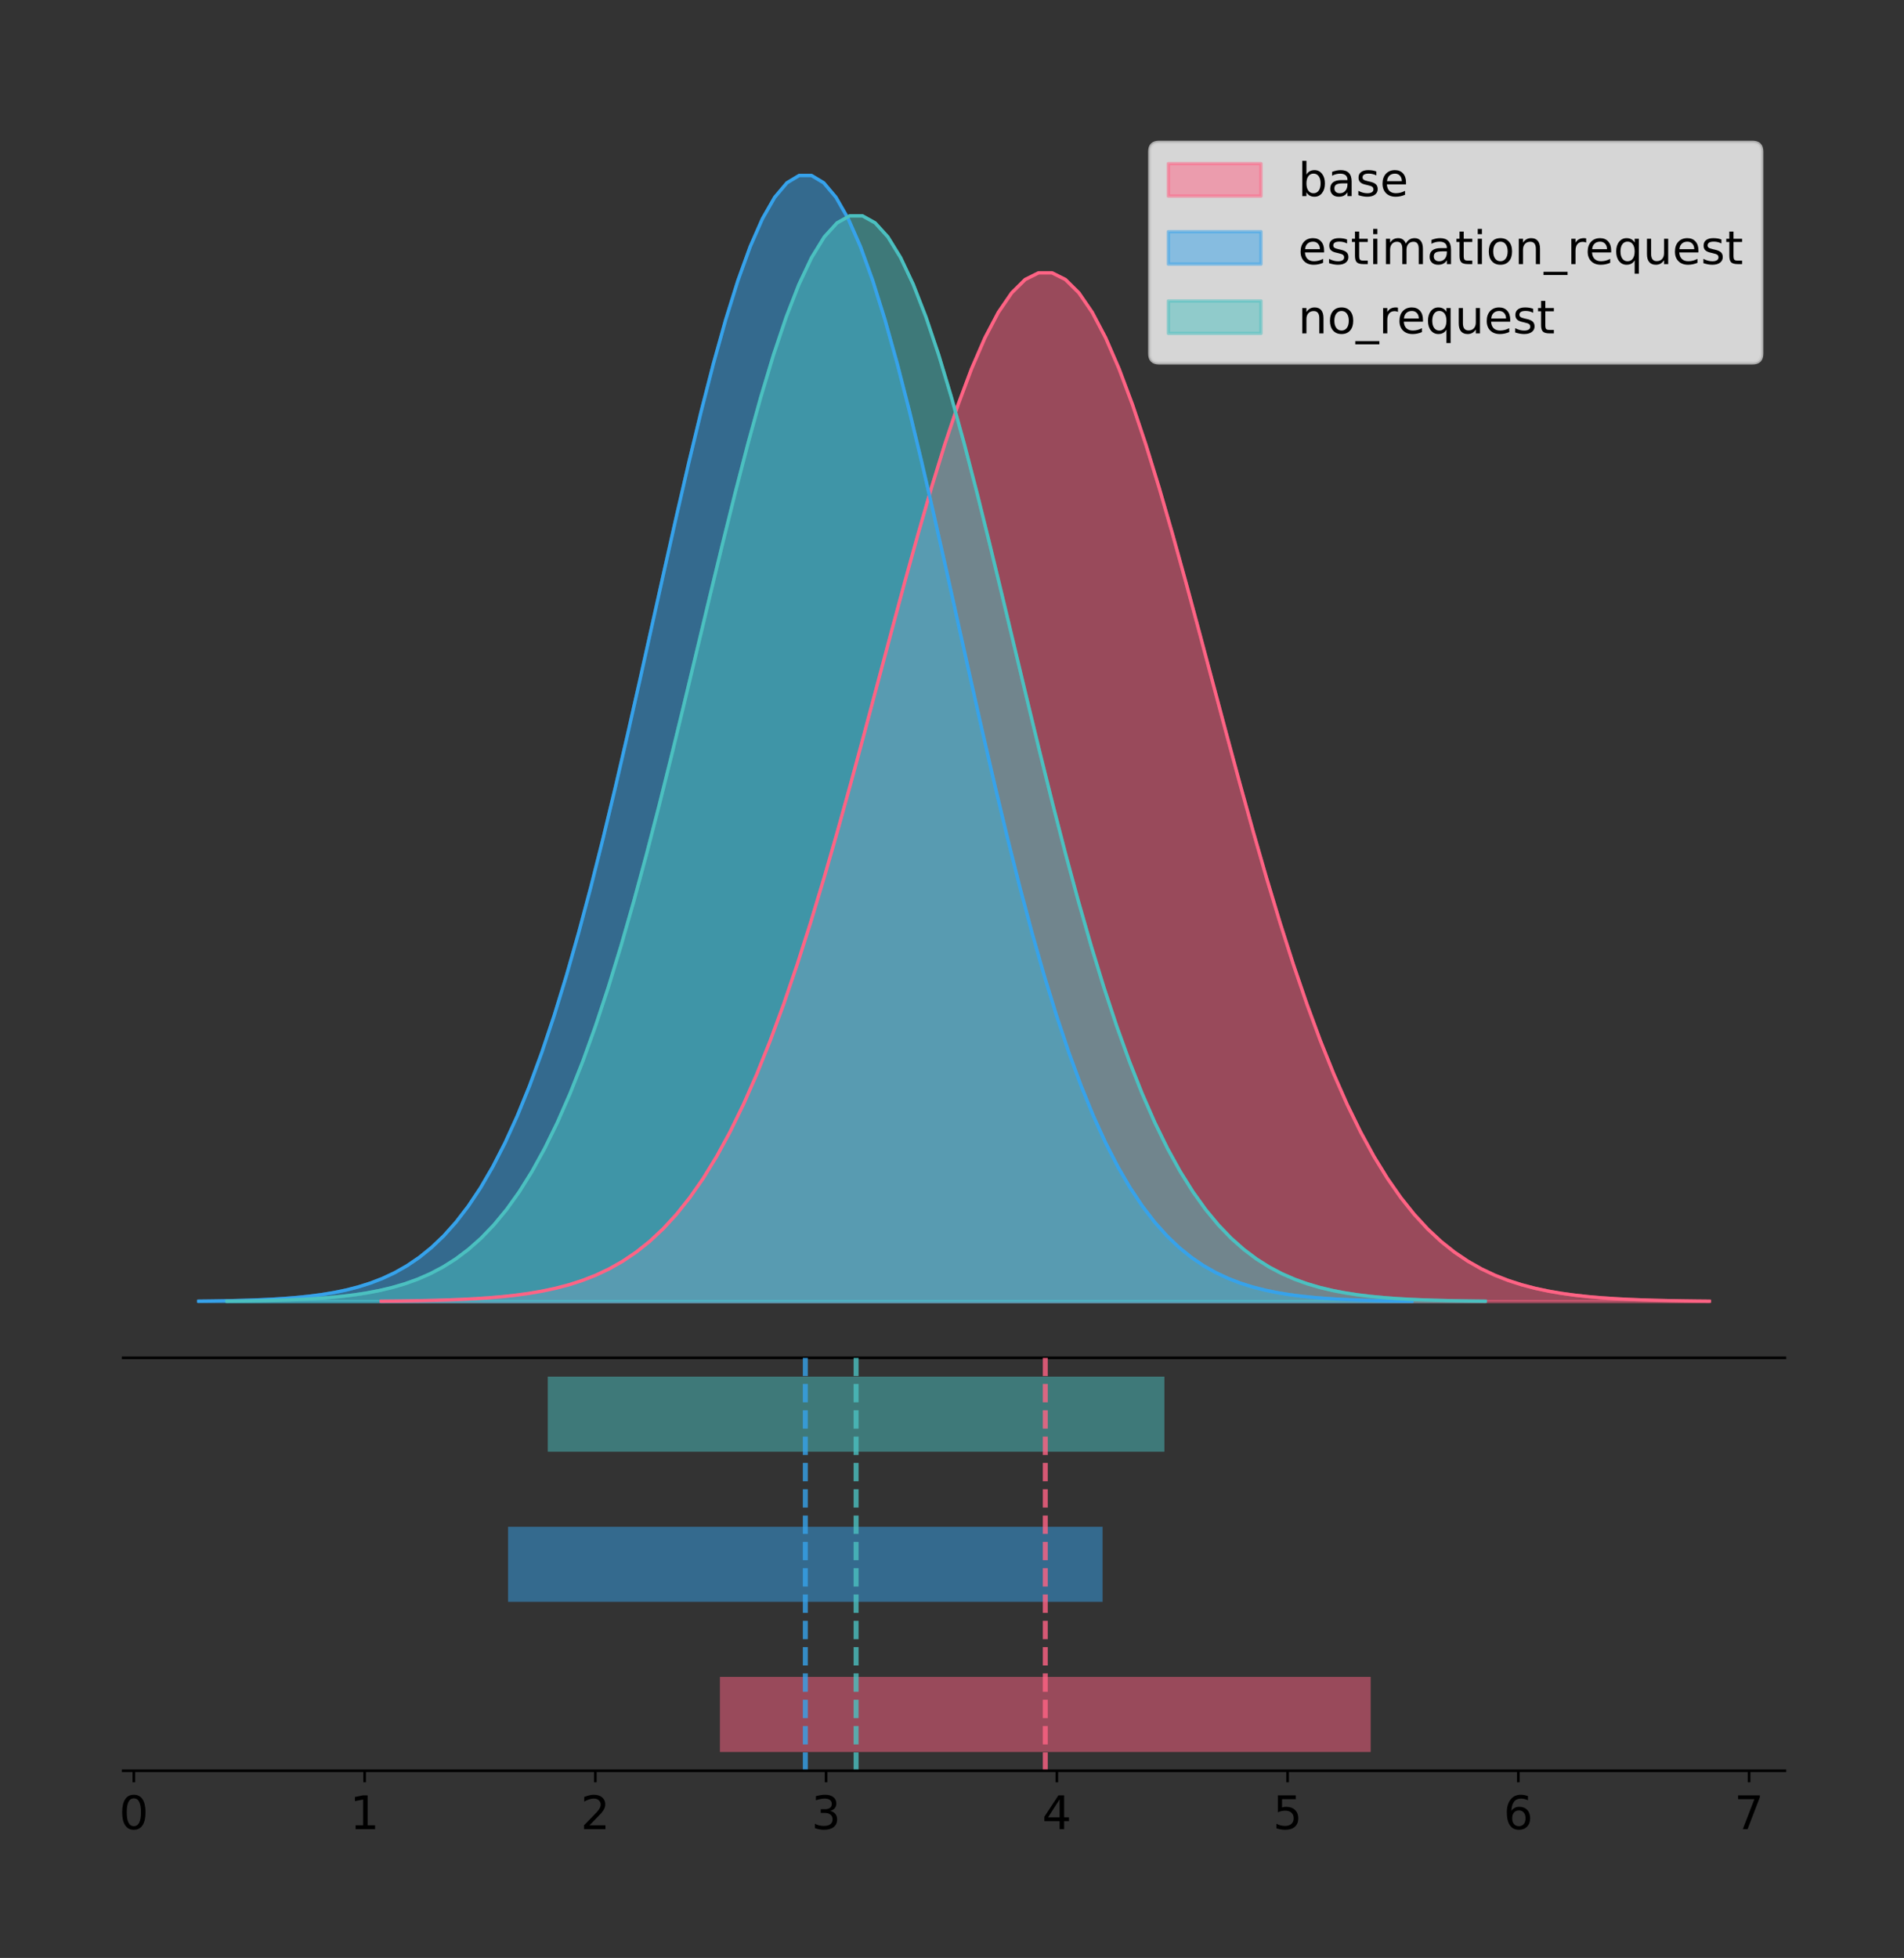 <?xml version="1.0" encoding="utf-8" standalone="no"?>
<!DOCTYPE svg PUBLIC "-//W3C//DTD SVG 1.1//EN"
  "http://www.w3.org/Graphics/SVG/1.1/DTD/svg11.dtd">
<!-- Created with matplotlib (https://matplotlib.org/) -->
<svg height="591.509pt" version="1.1" viewBox="0 0 575.42 591.509" width="575.42pt" xmlns="http://www.w3.org/2000/svg" xmlns:xlink="http://www.w3.org/1999/xlink">
 <rect x="0" y="0" width="575.42" height="591.509" fill="#333333" stroke="none"/>
 <defs>
  <style type="text/css">
*{stroke-linecap:butt;stroke-linejoin:round;}
  </style>
 </defs>
 <g id="figure_1">
  <g id="patch_1">
   <path d="M 0 591.509 
L 575.42 591.509 
L 575.42 0 
L 0 0 
z
" style="fill:none;"/>
  </g>
  <g id="axes_1">
   <g id="patch_2">
    <path d="M 37.22 410.22 
L 539.42 410.22 
L 539.42 36 
L 37.22 36 
z
" style="fill:none;"/>
   </g>
   <g id="PolyCollection_1">
    <defs>
     <path d="M 115.22 -198.299 
L 115.22 -198.404 
L 119.274 -198.443 
L 123.329 -198.496 
L 127.383 -198.567 
L 131.437 -198.66 
L 135.491 -198.783 
L 139.546 -198.945 
L 143.6 -199.154 
L 147.654 -199.423 
L 151.709 -199.768 
L 155.763 -200.207 
L 159.817 -200.76 
L 163.871 -201.453 
L 167.926 -202.315 
L 171.98 -203.379 
L 176.034 -204.683 
L 180.088 -206.27 
L 184.143 -208.187 
L 188.197 -210.485 
L 192.251 -213.219 
L 196.305 -216.448 
L 200.36 -220.231 
L 204.414 -224.631 
L 208.468 -229.708 
L 212.523 -235.52 
L 216.577 -242.121 
L 220.631 -249.556 
L 224.685 -257.862 
L 228.74 -267.064 
L 232.794 -277.171 
L 236.848 -288.174 
L 240.902 -300.046 
L 244.957 -312.736 
L 249.011 -326.172 
L 253.065 -340.255 
L 257.12 -354.863 
L 261.174 -369.85 
L 265.228 -385.049 
L 269.282 -400.271 
L 273.337 -415.313 
L 277.391 -429.956 
L 281.445 -443.979 
L 285.499 -457.154 
L 289.554 -469.261 
L 293.608 -480.088 
L 297.662 -489.44 
L 301.716 -497.145 
L 305.771 -503.057 
L 309.825 -507.063 
L 313.879 -509.086 
L 317.934 -509.086 
L 321.988 -507.063 
L 326.042 -503.057 
L 330.096 -497.145 
L 334.151 -489.44 
L 338.205 -480.088 
L 342.259 -469.261 
L 346.313 -457.154 
L 350.368 -443.979 
L 354.422 -429.956 
L 358.476 -415.313 
L 362.53 -400.271 
L 366.585 -385.049 
L 370.639 -369.85 
L 374.693 -354.863 
L 378.748 -340.255 
L 382.802 -326.172 
L 386.856 -312.736 
L 390.91 -300.046 
L 394.965 -288.174 
L 399.019 -277.171 
L 403.073 -267.064 
L 407.127 -257.862 
L 411.182 -249.556 
L 415.236 -242.121 
L 419.29 -235.52 
L 423.345 -229.708 
L 427.399 -224.631 
L 431.453 -220.231 
L 435.507 -216.448 
L 439.562 -213.219 
L 443.616 -210.485 
L 447.67 -208.187 
L 451.724 -206.27 
L 455.779 -204.683 
L 459.833 -203.379 
L 463.887 -202.315 
L 467.941 -201.453 
L 471.996 -200.76 
L 476.05 -200.207 
L 480.104 -199.768 
L 484.159 -199.423 
L 488.213 -199.154 
L 492.267 -198.945 
L 496.321 -198.783 
L 500.376 -198.66 
L 504.43 -198.567 
L 508.484 -198.496 
L 512.538 -198.443 
L 516.593 -198.404 
L 516.593 -198.299 
L 516.593 -198.299 
L 512.538 -198.299 
L 508.484 -198.299 
L 504.43 -198.299 
L 500.376 -198.299 
L 496.321 -198.299 
L 492.267 -198.299 
L 488.213 -198.299 
L 484.159 -198.299 
L 480.104 -198.299 
L 476.05 -198.299 
L 471.996 -198.299 
L 467.941 -198.299 
L 463.887 -198.299 
L 459.833 -198.299 
L 455.779 -198.299 
L 451.724 -198.299 
L 447.67 -198.299 
L 443.616 -198.299 
L 439.562 -198.299 
L 435.507 -198.299 
L 431.453 -198.299 
L 427.399 -198.299 
L 423.345 -198.299 
L 419.29 -198.299 
L 415.236 -198.299 
L 411.182 -198.299 
L 407.127 -198.299 
L 403.073 -198.299 
L 399.019 -198.299 
L 394.965 -198.299 
L 390.91 -198.299 
L 386.856 -198.299 
L 382.802 -198.299 
L 378.748 -198.299 
L 374.693 -198.299 
L 370.639 -198.299 
L 366.585 -198.299 
L 362.53 -198.299 
L 358.476 -198.299 
L 354.422 -198.299 
L 350.368 -198.299 
L 346.313 -198.299 
L 342.259 -198.299 
L 338.205 -198.299 
L 334.151 -198.299 
L 330.096 -198.299 
L 326.042 -198.299 
L 321.988 -198.299 
L 317.934 -198.299 
L 313.879 -198.299 
L 309.825 -198.299 
L 305.771 -198.299 
L 301.716 -198.299 
L 297.662 -198.299 
L 293.608 -198.299 
L 289.554 -198.299 
L 285.499 -198.299 
L 281.445 -198.299 
L 277.391 -198.299 
L 273.337 -198.299 
L 269.282 -198.299 
L 265.228 -198.299 
L 261.174 -198.299 
L 257.12 -198.299 
L 253.065 -198.299 
L 249.011 -198.299 
L 244.957 -198.299 
L 240.902 -198.299 
L 236.848 -198.299 
L 232.794 -198.299 
L 228.74 -198.299 
L 224.685 -198.299 
L 220.631 -198.299 
L 216.577 -198.299 
L 212.523 -198.299 
L 208.468 -198.299 
L 204.414 -198.299 
L 200.36 -198.299 
L 196.305 -198.299 
L 192.251 -198.299 
L 188.197 -198.299 
L 184.143 -198.299 
L 180.088 -198.299 
L 176.034 -198.299 
L 171.98 -198.299 
L 167.926 -198.299 
L 163.871 -198.299 
L 159.817 -198.299 
L 155.763 -198.299 
L 151.709 -198.299 
L 147.654 -198.299 
L 143.6 -198.299 
L 139.546 -198.299 
L 135.491 -198.299 
L 131.437 -198.299 
L 127.383 -198.299 
L 123.329 -198.299 
L 119.274 -198.299 
L 115.22 -198.299 
z
" id="m663c32fbe0" style="stroke:#ff6384;stroke-opacity:0.5;"/>
    </defs>
    <g clip-path="url(#p34d3445f6b)">
     <use style="fill:#ff6384;fill-opacity:0.5;stroke:#ff6384;stroke-opacity:0.5;" x="0" xlink:href="#m663c32fbe0" y="591.509"/>
    </g>
   </g>
   <g id="PolyCollection_2">
    <defs>
     <path d="M 60.047 -198.299 
L 60.047 -198.414 
L 63.751 -198.457 
L 67.455 -198.515 
L 71.158 -198.592 
L 74.862 -198.694 
L 78.566 -198.829 
L 82.27 -199.006 
L 85.973 -199.235 
L 89.677 -199.53 
L 93.381 -199.907 
L 97.085 -200.387 
L 100.788 -200.993 
L 104.492 -201.751 
L 108.196 -202.695 
L 111.9 -203.86 
L 115.603 -205.288 
L 119.307 -207.025 
L 123.011 -209.123 
L 126.714 -211.638 
L 130.418 -214.631 
L 134.122 -218.165 
L 137.826 -222.307 
L 141.529 -227.124 
L 145.233 -232.681 
L 148.937 -239.043 
L 152.641 -246.268 
L 156.344 -254.407 
L 160.048 -263.499 
L 163.752 -273.572 
L 167.456 -284.635 
L 171.159 -296.68 
L 174.863 -309.675 
L 178.567 -323.567 
L 182.271 -338.274 
L 185.974 -353.69 
L 189.678 -369.68 
L 193.382 -386.086 
L 197.085 -402.724 
L 200.789 -419.387 
L 204.493 -435.851 
L 208.197 -451.881 
L 211.9 -467.231 
L 215.604 -481.653 
L 219.308 -494.905 
L 223.012 -506.757 
L 226.715 -516.994 
L 230.419 -525.428 
L 234.123 -531.9 
L 237.827 -536.285 
L 241.53 -538.499 
L 245.234 -538.499 
L 248.938 -536.285 
L 252.641 -531.9 
L 256.345 -525.428 
L 260.049 -516.994 
L 263.753 -506.757 
L 267.456 -494.905 
L 271.16 -481.653 
L 274.864 -467.231 
L 278.568 -451.881 
L 282.271 -435.851 
L 285.975 -419.387 
L 289.679 -402.724 
L 293.383 -386.086 
L 297.086 -369.68 
L 300.79 -353.69 
L 304.494 -338.274 
L 308.198 -323.567 
L 311.901 -309.675 
L 315.605 -296.68 
L 319.309 -284.635 
L 323.012 -273.572 
L 326.716 -263.499 
L 330.42 -254.407 
L 334.124 -246.268 
L 337.827 -239.043 
L 341.531 -232.681 
L 345.235 -227.124 
L 348.939 -222.307 
L 352.642 -218.165 
L 356.346 -214.631 
L 360.05 -211.638 
L 363.754 -209.123 
L 367.457 -207.025 
L 371.161 -205.288 
L 374.865 -203.86 
L 378.569 -202.695 
L 382.272 -201.751 
L 385.976 -200.993 
L 389.68 -200.387 
L 393.383 -199.907 
L 397.087 -199.53 
L 400.791 -199.235 
L 404.495 -199.006 
L 408.198 -198.829 
L 411.902 -198.694 
L 415.606 -198.592 
L 419.31 -198.515 
L 423.013 -198.457 
L 426.717 -198.414 
L 426.717 -198.299 
L 426.717 -198.299 
L 423.013 -198.299 
L 419.31 -198.299 
L 415.606 -198.299 
L 411.902 -198.299 
L 408.198 -198.299 
L 404.495 -198.299 
L 400.791 -198.299 
L 397.087 -198.299 
L 393.383 -198.299 
L 389.68 -198.299 
L 385.976 -198.299 
L 382.272 -198.299 
L 378.569 -198.299 
L 374.865 -198.299 
L 371.161 -198.299 
L 367.457 -198.299 
L 363.754 -198.299 
L 360.05 -198.299 
L 356.346 -198.299 
L 352.642 -198.299 
L 348.939 -198.299 
L 345.235 -198.299 
L 341.531 -198.299 
L 337.827 -198.299 
L 334.124 -198.299 
L 330.42 -198.299 
L 326.716 -198.299 
L 323.012 -198.299 
L 319.309 -198.299 
L 315.605 -198.299 
L 311.901 -198.299 
L 308.198 -198.299 
L 304.494 -198.299 
L 300.79 -198.299 
L 297.086 -198.299 
L 293.383 -198.299 
L 289.679 -198.299 
L 285.975 -198.299 
L 282.271 -198.299 
L 278.568 -198.299 
L 274.864 -198.299 
L 271.16 -198.299 
L 267.456 -198.299 
L 263.753 -198.299 
L 260.049 -198.299 
L 256.345 -198.299 
L 252.641 -198.299 
L 248.938 -198.299 
L 245.234 -198.299 
L 241.53 -198.299 
L 237.827 -198.299 
L 234.123 -198.299 
L 230.419 -198.299 
L 226.715 -198.299 
L 223.012 -198.299 
L 219.308 -198.299 
L 215.604 -198.299 
L 211.9 -198.299 
L 208.197 -198.299 
L 204.493 -198.299 
L 200.789 -198.299 
L 197.085 -198.299 
L 193.382 -198.299 
L 189.678 -198.299 
L 185.974 -198.299 
L 182.271 -198.299 
L 178.567 -198.299 
L 174.863 -198.299 
L 171.159 -198.299 
L 167.456 -198.299 
L 163.752 -198.299 
L 160.048 -198.299 
L 156.344 -198.299 
L 152.641 -198.299 
L 148.937 -198.299 
L 145.233 -198.299 
L 141.529 -198.299 
L 137.826 -198.299 
L 134.122 -198.299 
L 130.418 -198.299 
L 126.714 -198.299 
L 123.011 -198.299 
L 119.307 -198.299 
L 115.603 -198.299 
L 111.9 -198.299 
L 108.196 -198.299 
L 104.492 -198.299 
L 100.788 -198.299 
L 97.085 -198.299 
L 93.381 -198.299 
L 89.677 -198.299 
L 85.973 -198.299 
L 82.27 -198.299 
L 78.566 -198.299 
L 74.862 -198.299 
L 71.158 -198.299 
L 67.455 -198.299 
L 63.751 -198.299 
L 60.047 -198.299 
z
" id="m7040d66602" style="stroke:#36a2eb;stroke-opacity:0.5;"/>
    </defs>
    <g clip-path="url(#p34d3445f6b)">
     <use style="fill:#36a2eb;fill-opacity:0.5;stroke:#36a2eb;stroke-opacity:0.5;" x="0" xlink:href="#m7040d66602" y="591.509"/>
    </g>
   </g>
   <g id="PolyCollection_3">
    <defs>
     <path d="M 68.572 -198.299 
L 68.572 -198.409 
L 72.413 -198.451 
L 76.254 -198.507 
L 80.096 -198.581 
L 83.937 -198.68 
L 87.779 -198.81 
L 91.62 -198.98 
L 95.462 -199.201 
L 99.303 -199.486 
L 103.145 -199.85 
L 106.986 -200.312 
L 110.828 -200.896 
L 114.669 -201.628 
L 118.511 -202.537 
L 122.352 -203.66 
L 126.193 -205.037 
L 130.035 -206.712 
L 133.876 -208.735 
L 137.718 -211.16 
L 141.559 -214.046 
L 145.401 -217.453 
L 149.242 -221.446 
L 153.084 -226.09 
L 156.925 -231.448 
L 160.767 -237.582 
L 164.608 -244.548 
L 168.45 -252.395 
L 172.291 -261.162 
L 176.132 -270.873 
L 179.974 -281.54 
L 183.815 -293.153 
L 187.657 -305.682 
L 191.498 -319.076 
L 195.34 -333.256 
L 199.181 -348.119 
L 203.023 -363.536 
L 206.864 -379.354 
L 210.706 -395.395 
L 214.547 -411.46 
L 218.388 -427.335 
L 222.23 -442.79 
L 226.071 -457.589 
L 229.913 -471.494 
L 233.754 -484.272 
L 237.596 -495.698 
L 241.437 -505.568 
L 245.279 -513.7 
L 249.12 -519.94 
L 252.962 -524.168 
L 256.803 -526.303 
L 260.645 -526.303 
L 264.486 -524.168 
L 268.327 -519.94 
L 272.169 -513.7 
L 276.01 -505.568 
L 279.852 -495.698 
L 283.693 -484.272 
L 287.535 -471.494 
L 291.376 -457.589 
L 295.218 -442.79 
L 299.059 -427.335 
L 302.901 -411.46 
L 306.742 -395.395 
L 310.584 -379.354 
L 314.425 -363.536 
L 318.266 -348.119 
L 322.108 -333.256 
L 325.949 -319.076 
L 329.791 -305.682 
L 333.632 -293.153 
L 337.474 -281.54 
L 341.315 -270.873 
L 345.157 -261.162 
L 348.998 -252.395 
L 352.84 -244.548 
L 356.681 -237.582 
L 360.523 -231.448 
L 364.364 -226.09 
L 368.205 -221.446 
L 372.047 -217.453 
L 375.888 -214.046 
L 379.73 -211.16 
L 383.571 -208.735 
L 387.413 -206.712 
L 391.254 -205.037 
L 395.096 -203.66 
L 398.937 -202.537 
L 402.779 -201.628 
L 406.62 -200.896 
L 410.461 -200.312 
L 414.303 -199.85 
L 418.144 -199.486 
L 421.986 -199.201 
L 425.827 -198.98 
L 429.669 -198.81 
L 433.51 -198.68 
L 437.352 -198.581 
L 441.193 -198.507 
L 445.035 -198.451 
L 448.876 -198.409 
L 448.876 -198.299 
L 448.876 -198.299 
L 445.035 -198.299 
L 441.193 -198.299 
L 437.352 -198.299 
L 433.51 -198.299 
L 429.669 -198.299 
L 425.827 -198.299 
L 421.986 -198.299 
L 418.144 -198.299 
L 414.303 -198.299 
L 410.461 -198.299 
L 406.62 -198.299 
L 402.779 -198.299 
L 398.937 -198.299 
L 395.096 -198.299 
L 391.254 -198.299 
L 387.413 -198.299 
L 383.571 -198.299 
L 379.73 -198.299 
L 375.888 -198.299 
L 372.047 -198.299 
L 368.205 -198.299 
L 364.364 -198.299 
L 360.523 -198.299 
L 356.681 -198.299 
L 352.84 -198.299 
L 348.998 -198.299 
L 345.157 -198.299 
L 341.315 -198.299 
L 337.474 -198.299 
L 333.632 -198.299 
L 329.791 -198.299 
L 325.949 -198.299 
L 322.108 -198.299 
L 318.266 -198.299 
L 314.425 -198.299 
L 310.584 -198.299 
L 306.742 -198.299 
L 302.901 -198.299 
L 299.059 -198.299 
L 295.218 -198.299 
L 291.376 -198.299 
L 287.535 -198.299 
L 283.693 -198.299 
L 279.852 -198.299 
L 276.01 -198.299 
L 272.169 -198.299 
L 268.327 -198.299 
L 264.486 -198.299 
L 260.645 -198.299 
L 256.803 -198.299 
L 252.962 -198.299 
L 249.12 -198.299 
L 245.279 -198.299 
L 241.437 -198.299 
L 237.596 -198.299 
L 233.754 -198.299 
L 229.913 -198.299 
L 226.071 -198.299 
L 222.23 -198.299 
L 218.388 -198.299 
L 214.547 -198.299 
L 210.706 -198.299 
L 206.864 -198.299 
L 203.023 -198.299 
L 199.181 -198.299 
L 195.34 -198.299 
L 191.498 -198.299 
L 187.657 -198.299 
L 183.815 -198.299 
L 179.974 -198.299 
L 176.132 -198.299 
L 172.291 -198.299 
L 168.45 -198.299 
L 164.608 -198.299 
L 160.767 -198.299 
L 156.925 -198.299 
L 153.084 -198.299 
L 149.242 -198.299 
L 145.401 -198.299 
L 141.559 -198.299 
L 137.718 -198.299 
L 133.876 -198.299 
L 130.035 -198.299 
L 126.193 -198.299 
L 122.352 -198.299 
L 118.511 -198.299 
L 114.669 -198.299 
L 110.828 -198.299 
L 106.986 -198.299 
L 103.145 -198.299 
L 99.303 -198.299 
L 95.462 -198.299 
L 91.62 -198.299 
L 87.779 -198.299 
L 83.937 -198.299 
L 80.096 -198.299 
L 76.254 -198.299 
L 72.413 -198.299 
L 68.572 -198.299 
z
" id="m9320fae68a" style="stroke:#4bc0c0;stroke-opacity:0.5;"/>
    </defs>
    <g clip-path="url(#p34d3445f6b)">
     <use style="fill:#4bc0c0;fill-opacity:0.5;stroke:#4bc0c0;stroke-opacity:0.5;" x="0" xlink:href="#m9320fae68a" y="591.509"/>
    </g>
   </g>
   <g id="line2d_1">
    <path clip-path="url(#p34d3445f6b)" d="M 115.22 393.106 
L 119.274 393.066 
L 123.329 393.013 
L 127.383 392.943 
L 131.437 392.849 
L 135.491 392.726 
L 139.546 392.565 
L 143.6 392.356 
L 147.654 392.086 
L 151.709 391.741 
L 155.763 391.303 
L 159.817 390.749 
L 163.871 390.056 
L 167.926 389.195 
L 171.98 388.13 
L 176.034 386.826 
L 180.088 385.239 
L 184.143 383.322 
L 188.197 381.024 
L 192.251 378.29 
L 196.305 375.062 
L 200.36 371.278 
L 204.414 366.878 
L 208.468 361.801 
L 212.523 355.989 
L 216.577 349.389 
L 220.631 341.954 
L 224.685 333.647 
L 228.74 324.445 
L 232.794 314.339 
L 236.848 303.335 
L 240.902 291.463 
L 244.957 278.773 
L 249.011 265.338 
L 253.065 251.255 
L 257.12 236.647 
L 261.174 221.659 
L 265.228 206.46 
L 269.282 191.238 
L 273.337 176.197 
L 277.391 161.553 
L 281.445 147.531 
L 285.499 134.355 
L 289.554 122.248 
L 293.608 111.422 
L 297.662 102.069 
L 301.716 94.365 
L 305.771 88.453 
L 309.825 84.446 
L 313.879 82.424 
L 317.934 82.424 
L 321.988 84.446 
L 326.042 88.453 
L 330.096 94.365 
L 334.151 102.069 
L 338.205 111.422 
L 342.259 122.248 
L 346.313 134.355 
L 350.368 147.531 
L 354.422 161.553 
L 358.476 176.197 
L 362.53 191.238 
L 366.585 206.46 
L 370.639 221.659 
L 374.693 236.647 
L 378.748 251.255 
L 382.802 265.338 
L 386.856 278.773 
L 390.91 291.463 
L 394.965 303.335 
L 399.019 314.339 
L 403.073 324.445 
L 407.127 333.647 
L 411.182 341.954 
L 415.236 349.389 
L 419.29 355.989 
L 423.345 361.801 
L 427.399 366.878 
L 431.453 371.278 
L 435.507 375.062 
L 439.562 378.29 
L 443.616 381.024 
L 447.67 383.322 
L 451.724 385.239 
L 455.779 386.826 
L 459.833 388.13 
L 463.887 389.195 
L 467.941 390.056 
L 471.996 390.749 
L 476.05 391.303 
L 480.104 391.741 
L 484.159 392.086 
L 488.213 392.356 
L 492.267 392.565 
L 496.321 392.726 
L 500.376 392.849 
L 504.43 392.943 
L 508.484 393.013 
L 512.538 393.066 
L 516.593 393.106 
" style="fill:none;stroke:#ff6384;stroke-linecap:square;"/>
   </g>
   <g id="line2d_2">
    <path clip-path="url(#p34d3445f6b)" d="M 60.047 393.096 
L 63.751 393.053 
L 67.455 392.995 
L 71.158 392.918 
L 74.862 392.815 
L 78.566 392.68 
L 82.27 392.504 
L 85.973 392.275 
L 89.677 391.98 
L 93.381 391.602 
L 97.085 391.122 
L 100.788 390.516 
L 104.492 389.758 
L 108.196 388.814 
L 111.9 387.65 
L 115.603 386.222 
L 119.307 384.485 
L 123.011 382.386 
L 126.714 379.871 
L 130.418 376.878 
L 134.122 373.344 
L 137.826 369.202 
L 141.529 364.386 
L 145.233 358.828 
L 148.937 352.466 
L 152.641 345.241 
L 156.344 337.103 
L 160.048 328.01 
L 163.752 317.937 
L 167.456 306.874 
L 171.159 294.829 
L 174.863 281.834 
L 178.567 267.942 
L 182.271 253.235 
L 185.974 237.82 
L 189.678 221.829 
L 193.382 205.423 
L 197.085 188.786 
L 200.789 172.123 
L 204.493 155.658 
L 208.197 139.628 
L 211.9 124.279 
L 215.604 109.857 
L 219.308 96.604 
L 223.012 84.752 
L 226.715 74.515 
L 230.419 66.081 
L 234.123 59.61 
L 237.827 55.224 
L 241.53 53.01 
L 245.234 53.01 
L 248.938 55.224 
L 252.641 59.61 
L 256.345 66.081 
L 260.049 74.515 
L 263.753 84.752 
L 267.456 96.604 
L 271.16 109.857 
L 274.864 124.279 
L 278.568 139.628 
L 282.271 155.658 
L 285.975 172.123 
L 289.679 188.786 
L 293.383 205.423 
L 297.086 221.829 
L 300.79 237.82 
L 304.494 253.235 
L 308.198 267.942 
L 311.901 281.834 
L 315.605 294.829 
L 319.309 306.874 
L 323.012 317.937 
L 326.716 328.01 
L 330.42 337.103 
L 334.124 345.241 
L 337.827 352.466 
L 341.531 358.828 
L 345.235 364.386 
L 348.939 369.202 
L 352.642 373.344 
L 356.346 376.878 
L 360.05 379.871 
L 363.754 382.386 
L 367.457 384.485 
L 371.161 386.222 
L 374.865 387.65 
L 378.569 388.814 
L 382.272 389.758 
L 385.976 390.516 
L 389.68 391.122 
L 393.383 391.602 
L 397.087 391.98 
L 400.791 392.275 
L 404.495 392.504 
L 408.198 392.68 
L 411.902 392.815 
L 415.606 392.918 
L 419.31 392.995 
L 423.013 393.053 
L 426.717 393.096 
" style="fill:none;stroke:#36a2eb;stroke-linecap:square;"/>
   </g>
   <g id="line2d_3">
    <path clip-path="url(#p34d3445f6b)" d="M 68.572 393.1 
L 72.413 393.058 
L 76.254 393.003 
L 80.096 392.928 
L 83.937 392.829 
L 87.779 392.699 
L 91.62 392.529 
L 95.462 392.308 
L 99.303 392.024 
L 103.145 391.66 
L 106.986 391.197 
L 110.828 390.613 
L 114.669 389.882 
L 118.511 388.972 
L 122.352 387.849 
L 126.193 386.472 
L 130.035 384.797 
L 133.876 382.775 
L 137.718 380.349 
L 141.559 377.464 
L 145.401 374.056 
L 149.242 370.063 
L 153.084 365.419 
L 156.925 360.061 
L 160.767 353.927 
L 164.608 346.961 
L 168.45 339.114 
L 172.291 330.348 
L 176.132 320.636 
L 179.974 309.969 
L 183.815 298.356 
L 187.657 285.827 
L 191.498 272.434 
L 195.34 258.254 
L 199.181 243.391 
L 203.023 227.973 
L 206.864 212.155 
L 210.706 196.115 
L 214.547 180.049 
L 218.388 164.175 
L 222.23 148.72 
L 226.071 133.92 
L 229.913 120.015 
L 233.754 107.238 
L 237.596 95.811 
L 241.437 85.941 
L 245.279 77.809 
L 249.12 71.57 
L 252.962 67.342 
L 256.803 65.207 
L 260.645 65.207 
L 264.486 67.342 
L 268.327 71.57 
L 272.169 77.809 
L 276.01 85.941 
L 279.852 95.811 
L 283.693 107.238 
L 287.535 120.015 
L 291.376 133.92 
L 295.218 148.72 
L 299.059 164.175 
L 302.901 180.049 
L 306.742 196.115 
L 310.584 212.155 
L 314.425 227.973 
L 318.266 243.391 
L 322.108 258.254 
L 325.949 272.434 
L 329.791 285.827 
L 333.632 298.356 
L 337.474 309.969 
L 341.315 320.636 
L 345.157 330.348 
L 348.998 339.114 
L 352.84 346.961 
L 356.681 353.927 
L 360.523 360.061 
L 364.364 365.419 
L 368.205 370.063 
L 372.047 374.056 
L 375.888 377.464 
L 379.73 380.349 
L 383.571 382.775 
L 387.413 384.797 
L 391.254 386.472 
L 395.096 387.849 
L 398.937 388.972 
L 402.779 389.882 
L 406.62 390.613 
L 410.461 391.197 
L 414.303 391.66 
L 418.144 392.024 
L 421.986 392.308 
L 425.827 392.529 
L 429.669 392.699 
L 433.51 392.829 
L 437.352 392.928 
L 441.193 393.003 
L 445.035 393.058 
L 448.876 393.1 
" style="fill:none;stroke:#4bc0c0;stroke-linecap:square;"/>
   </g>
   <g id="patch_3">
    <path d="M 37.22 410.22 
L 539.42 410.22 
" style="fill:none;stroke:#000000;stroke-linecap:square;stroke-linejoin:miter;stroke-width:0.8;"/>
   </g>
   <g id="legend_1">
    <g id="patch_4">
     <path d="M 350.291 109.627 
L 529.62 109.627 
Q 532.42 109.627 532.42 106.827 
L 532.42 45.8 
Q 532.42 43 529.62 43 
L 350.291 43 
Q 347.491 43 347.491 45.8 
L 347.491 106.827 
Q 347.491 109.627 350.291 109.627 
z
" style="fill:#ffffff;opacity:0.8;stroke:#cccccc;stroke-linejoin:miter;"/>
    </g>
    <g id="patch_5">
     <path d="M 353.091 59.238 
L 381.091 59.238 
L 381.091 49.438 
L 353.091 49.438 
z
" style="fill:#ff6384;opacity:0.5;stroke:#ff6384;stroke-linejoin:miter;"/>
    </g>
    <g id="text_1">
     <!-- base -->
     <defs>
      <path d="M 48.688 27.297 
Q 48.688 37.203 44.609 42.844 
Q 40.531 48.484 33.406 48.484 
Q 26.266 48.484 22.188 42.844 
Q 18.109 37.203 18.109 27.297 
Q 18.109 17.391 22.188 11.75 
Q 26.266 6.109 33.406 6.109 
Q 40.531 6.109 44.609 11.75 
Q 48.688 17.391 48.688 27.297 
z
M 18.109 46.391 
Q 20.953 51.266 25.266 53.625 
Q 29.594 56 35.594 56 
Q 45.562 56 51.781 48.094 
Q 58.016 40.188 58.016 27.297 
Q 58.016 14.406 51.781 6.484 
Q 45.562 -1.422 35.594 -1.422 
Q 29.594 -1.422 25.266 0.953 
Q 20.953 3.328 18.109 8.203 
L 18.109 0 
L 9.078 0 
L 9.078 75.984 
L 18.109 75.984 
z
" id="DejaVuSans-98"/>
      <path d="M 34.281 27.484 
Q 23.391 27.484 19.188 25 
Q 14.984 22.516 14.984 16.5 
Q 14.984 11.719 18.141 8.906 
Q 21.297 6.109 26.703 6.109 
Q 34.188 6.109 38.703 11.406 
Q 43.219 16.703 43.219 25.484 
L 43.219 27.484 
z
M 52.203 31.203 
L 52.203 0 
L 43.219 0 
L 43.219 8.297 
Q 40.141 3.328 35.547 0.953 
Q 30.953 -1.422 24.312 -1.422 
Q 15.922 -1.422 10.953 3.297 
Q 6 8.016 6 15.922 
Q 6 25.141 12.172 29.828 
Q 18.359 34.516 30.609 34.516 
L 43.219 34.516 
L 43.219 35.406 
Q 43.219 41.609 39.141 45 
Q 35.062 48.391 27.688 48.391 
Q 23 48.391 18.547 47.266 
Q 14.109 46.141 10.016 43.891 
L 10.016 52.203 
Q 14.938 54.109 19.578 55.047 
Q 24.219 56 28.609 56 
Q 40.484 56 46.344 49.844 
Q 52.203 43.703 52.203 31.203 
z
" id="DejaVuSans-97"/>
      <path d="M 44.281 53.078 
L 44.281 44.578 
Q 40.484 46.531 36.375 47.5 
Q 32.281 48.484 27.875 48.484 
Q 21.188 48.484 17.844 46.438 
Q 14.5 44.391 14.5 40.281 
Q 14.5 37.156 16.891 35.375 
Q 19.281 33.594 26.516 31.984 
L 29.594 31.297 
Q 39.156 29.25 43.188 25.516 
Q 47.219 21.781 47.219 15.094 
Q 47.219 7.469 41.188 3.016 
Q 35.156 -1.422 24.609 -1.422 
Q 20.219 -1.422 15.453 -0.562 
Q 10.688 0.297 5.422 2 
L 5.422 11.281 
Q 10.406 8.688 15.234 7.391 
Q 20.062 6.109 24.812 6.109 
Q 31.156 6.109 34.562 8.281 
Q 37.984 10.453 37.984 14.406 
Q 37.984 18.062 35.516 20.016 
Q 33.062 21.969 24.703 23.781 
L 21.578 24.516 
Q 13.234 26.266 9.516 29.906 
Q 5.812 33.547 5.812 39.891 
Q 5.812 47.609 11.281 51.797 
Q 16.75 56 26.812 56 
Q 31.781 56 36.172 55.266 
Q 40.578 54.547 44.281 53.078 
z
" id="DejaVuSans-115"/>
      <path d="M 56.203 29.594 
L 56.203 25.203 
L 14.891 25.203 
Q 15.484 15.922 20.484 11.062 
Q 25.484 6.203 34.422 6.203 
Q 39.594 6.203 44.453 7.469 
Q 49.312 8.734 54.109 11.281 
L 54.109 2.781 
Q 49.266 0.734 44.188 -0.344 
Q 39.109 -1.422 33.891 -1.422 
Q 20.797 -1.422 13.156 6.188 
Q 5.516 13.812 5.516 26.812 
Q 5.516 40.234 12.766 48.109 
Q 20.016 56 32.328 56 
Q 43.359 56 49.781 48.891 
Q 56.203 41.797 56.203 29.594 
z
M 47.219 32.234 
Q 47.125 39.594 43.094 43.984 
Q 39.062 48.391 32.422 48.391 
Q 24.906 48.391 20.391 44.141 
Q 15.875 39.891 15.188 32.172 
z
" id="DejaVuSans-101"/>
     </defs>
     <g transform="translate(392.291 59.238)scale(0.14 -0.14)">
      <use xlink:href="#DejaVuSans-98"/>
      <use x="63.477" xlink:href="#DejaVuSans-97"/>
      <use x="124.756" xlink:href="#DejaVuSans-115"/>
      <use x="176.855" xlink:href="#DejaVuSans-101"/>
     </g>
    </g>
    <g id="patch_6">
     <path d="M 353.091 79.787 
L 381.091 79.787 
L 381.091 69.987 
L 353.091 69.987 
z
" style="fill:#36a2eb;opacity:0.5;stroke:#36a2eb;stroke-linejoin:miter;"/>
    </g>
    <g id="text_2">
     <!-- estimation_request -->
     <defs>
      <path d="M 18.312 70.219 
L 18.312 54.688 
L 36.812 54.688 
L 36.812 47.703 
L 18.312 47.703 
L 18.312 18.016 
Q 18.312 11.328 20.141 9.422 
Q 21.969 7.516 27.594 7.516 
L 36.812 7.516 
L 36.812 0 
L 27.594 0 
Q 17.188 0 13.234 3.875 
Q 9.281 7.766 9.281 18.016 
L 9.281 47.703 
L 2.688 47.703 
L 2.688 54.688 
L 9.281 54.688 
L 9.281 70.219 
z
" id="DejaVuSans-116"/>
      <path d="M 9.422 54.688 
L 18.406 54.688 
L 18.406 0 
L 9.422 0 
z
M 9.422 75.984 
L 18.406 75.984 
L 18.406 64.594 
L 9.422 64.594 
z
" id="DejaVuSans-105"/>
      <path d="M 52 44.188 
Q 55.375 50.25 60.062 53.125 
Q 64.75 56 71.094 56 
Q 79.641 56 84.281 50.016 
Q 88.922 44.047 88.922 33.016 
L 88.922 0 
L 79.891 0 
L 79.891 32.719 
Q 79.891 40.578 77.094 44.375 
Q 74.312 48.188 68.609 48.188 
Q 61.625 48.188 57.562 43.547 
Q 53.516 38.922 53.516 30.906 
L 53.516 0 
L 44.484 0 
L 44.484 32.719 
Q 44.484 40.625 41.703 44.406 
Q 38.922 48.188 33.109 48.188 
Q 26.219 48.188 22.156 43.531 
Q 18.109 38.875 18.109 30.906 
L 18.109 0 
L 9.078 0 
L 9.078 54.688 
L 18.109 54.688 
L 18.109 46.188 
Q 21.188 51.219 25.484 53.609 
Q 29.781 56 35.688 56 
Q 41.656 56 45.828 52.969 
Q 50 49.953 52 44.188 
z
" id="DejaVuSans-109"/>
      <path d="M 30.609 48.391 
Q 23.391 48.391 19.188 42.75 
Q 14.984 37.109 14.984 27.297 
Q 14.984 17.484 19.156 11.844 
Q 23.344 6.203 30.609 6.203 
Q 37.797 6.203 41.984 11.859 
Q 46.188 17.531 46.188 27.297 
Q 46.188 37.016 41.984 42.703 
Q 37.797 48.391 30.609 48.391 
z
M 30.609 56 
Q 42.328 56 49.016 48.375 
Q 55.719 40.766 55.719 27.297 
Q 55.719 13.875 49.016 6.219 
Q 42.328 -1.422 30.609 -1.422 
Q 18.844 -1.422 12.172 6.219 
Q 5.516 13.875 5.516 27.297 
Q 5.516 40.766 12.172 48.375 
Q 18.844 56 30.609 56 
z
" id="DejaVuSans-111"/>
      <path d="M 54.891 33.016 
L 54.891 0 
L 45.906 0 
L 45.906 32.719 
Q 45.906 40.484 42.875 44.328 
Q 39.844 48.188 33.797 48.188 
Q 26.516 48.188 22.312 43.547 
Q 18.109 38.922 18.109 30.906 
L 18.109 0 
L 9.078 0 
L 9.078 54.688 
L 18.109 54.688 
L 18.109 46.188 
Q 21.344 51.125 25.703 53.562 
Q 30.078 56 35.797 56 
Q 45.219 56 50.047 50.172 
Q 54.891 44.344 54.891 33.016 
z
" id="DejaVuSans-110"/>
      <path d="M 50.984 -16.609 
L 50.984 -23.578 
L -0.984 -23.578 
L -0.984 -16.609 
z
" id="DejaVuSans-95"/>
      <path d="M 41.109 46.297 
Q 39.594 47.172 37.812 47.578 
Q 36.031 48 33.891 48 
Q 26.266 48 22.188 43.047 
Q 18.109 38.094 18.109 28.812 
L 18.109 0 
L 9.078 0 
L 9.078 54.688 
L 18.109 54.688 
L 18.109 46.188 
Q 20.953 51.172 25.484 53.578 
Q 30.031 56 36.531 56 
Q 37.453 56 38.578 55.875 
Q 39.703 55.766 41.062 55.516 
z
" id="DejaVuSans-114"/>
      <path d="M 14.797 27.297 
Q 14.797 17.391 18.875 11.75 
Q 22.953 6.109 30.078 6.109 
Q 37.203 6.109 41.297 11.75 
Q 45.406 17.391 45.406 27.297 
Q 45.406 37.203 41.297 42.844 
Q 37.203 48.484 30.078 48.484 
Q 22.953 48.484 18.875 42.844 
Q 14.797 37.203 14.797 27.297 
z
M 45.406 8.203 
Q 42.578 3.328 38.25 0.953 
Q 33.938 -1.422 27.875 -1.422 
Q 17.969 -1.422 11.734 6.484 
Q 5.516 14.406 5.516 27.297 
Q 5.516 40.188 11.734 48.094 
Q 17.969 56 27.875 56 
Q 33.938 56 38.25 53.625 
Q 42.578 51.266 45.406 46.391 
L 45.406 54.688 
L 54.391 54.688 
L 54.391 -20.797 
L 45.406 -20.797 
z
" id="DejaVuSans-113"/>
      <path d="M 8.5 21.578 
L 8.5 54.688 
L 17.484 54.688 
L 17.484 21.922 
Q 17.484 14.156 20.5 10.266 
Q 23.531 6.391 29.594 6.391 
Q 36.859 6.391 41.078 11.031 
Q 45.312 15.672 45.312 23.688 
L 45.312 54.688 
L 54.297 54.688 
L 54.297 0 
L 45.312 0 
L 45.312 8.406 
Q 42.047 3.422 37.719 1 
Q 33.406 -1.422 27.688 -1.422 
Q 18.266 -1.422 13.375 4.438 
Q 8.5 10.297 8.5 21.578 
z
M 31.109 56 
z
" id="DejaVuSans-117"/>
     </defs>
     <g transform="translate(392.291 79.787)scale(0.14 -0.14)">
      <use xlink:href="#DejaVuSans-101"/>
      <use x="61.523" xlink:href="#DejaVuSans-115"/>
      <use x="113.623" xlink:href="#DejaVuSans-116"/>
      <use x="152.832" xlink:href="#DejaVuSans-105"/>
      <use x="180.615" xlink:href="#DejaVuSans-109"/>
      <use x="278.027" xlink:href="#DejaVuSans-97"/>
      <use x="339.307" xlink:href="#DejaVuSans-116"/>
      <use x="378.516" xlink:href="#DejaVuSans-105"/>
      <use x="406.299" xlink:href="#DejaVuSans-111"/>
      <use x="467.48" xlink:href="#DejaVuSans-110"/>
      <use x="530.859" xlink:href="#DejaVuSans-95"/>
      <use x="580.859" xlink:href="#DejaVuSans-114"/>
      <use x="619.723" xlink:href="#DejaVuSans-101"/>
      <use x="681.246" xlink:href="#DejaVuSans-113"/>
      <use x="744.723" xlink:href="#DejaVuSans-117"/>
      <use x="808.102" xlink:href="#DejaVuSans-101"/>
      <use x="869.625" xlink:href="#DejaVuSans-115"/>
      <use x="921.725" xlink:href="#DejaVuSans-116"/>
     </g>
    </g>
    <g id="patch_7">
     <path d="M 353.091 100.726 
L 381.091 100.726 
L 381.091 90.926 
L 353.091 90.926 
z
" style="fill:#4bc0c0;opacity:0.5;stroke:#4bc0c0;stroke-linejoin:miter;"/>
    </g>
    <g id="text_3">
     <!-- no_request -->
     <g transform="translate(392.291 100.726)scale(0.14 -0.14)">
      <use xlink:href="#DejaVuSans-110"/>
      <use x="63.379" xlink:href="#DejaVuSans-111"/>
      <use x="124.561" xlink:href="#DejaVuSans-95"/>
      <use x="174.561" xlink:href="#DejaVuSans-114"/>
      <use x="213.424" xlink:href="#DejaVuSans-101"/>
      <use x="274.947" xlink:href="#DejaVuSans-113"/>
      <use x="338.424" xlink:href="#DejaVuSans-117"/>
      <use x="401.803" xlink:href="#DejaVuSans-101"/>
      <use x="463.326" xlink:href="#DejaVuSans-115"/>
      <use x="515.426" xlink:href="#DejaVuSans-116"/>
     </g>
    </g>
   </g>
  </g>
  <g id="axes_2">
   <g id="patch_8">
    <path d="M 37.22 534.96 
L 539.42 534.96 
L 539.42 410.22 
L 37.22 410.22 
z
" style="fill:none;"/>
   </g>
   <g id="patch_9">
    <path clip-path="url(#pe6217e8e2c)" d="M 217.57 529.29 
L 414.243 529.29 
L 414.243 506.61 
L 217.57 506.61 
z
" style="fill:#ff6384;opacity:0.5;"/>
   </g>
   <g id="patch_10">
    <path clip-path="url(#pe6217e8e2c)" d="M 153.548 483.93 
L 333.216 483.93 
L 333.216 461.25 
L 153.548 461.25 
z
" style="fill:#36a2eb;opacity:0.5;"/>
   </g>
   <g id="patch_11">
    <path clip-path="url(#pe6217e8e2c)" d="M 165.549 438.57 
L 351.898 438.57 
L 351.898 415.89 
L 165.549 415.89 
z
" style="fill:#4bc0c0;opacity:0.5;"/>
   </g>
   <g id="matplotlib.axis_1">
    <g id="xtick_1">
     <g id="line2d_4">
      <defs>
       <path d="M 0 0 
L 0 3.5 
" id="ma64622e6e8" style="stroke:#000000;stroke-width:0.8;"/>
      </defs>
      <g>
       <use style="stroke:#000000;stroke-width:0.8;" x="40.454" xlink:href="#ma64622e6e8" y="534.96"/>
      </g>
     </g>
     <g id="text_4">
      <!-- 0 -->
      <defs>
       <path d="M 31.781 66.406 
Q 24.172 66.406 20.328 58.906 
Q 16.5 51.422 16.5 36.375 
Q 16.5 21.391 20.328 13.891 
Q 24.172 6.391 31.781 6.391 
Q 39.453 6.391 43.281 13.891 
Q 47.125 21.391 47.125 36.375 
Q 47.125 51.422 43.281 58.906 
Q 39.453 66.406 31.781 66.406 
z
M 31.781 74.219 
Q 44.047 74.219 50.516 64.516 
Q 56.984 54.828 56.984 36.375 
Q 56.984 17.969 50.516 8.266 
Q 44.047 -1.422 31.781 -1.422 
Q 19.531 -1.422 13.062 8.266 
Q 6.594 17.969 6.594 36.375 
Q 6.594 54.828 13.062 64.516 
Q 19.531 74.219 31.781 74.219 
z
" id="DejaVuSans-48"/>
      </defs>
      <g transform="translate(36 552.598)scale(0.14 -0.14)">
       <use xlink:href="#DejaVuSans-48"/>
      </g>
     </g>
    </g>
    <g id="xtick_2">
     <g id="line2d_5">
      <g>
       <use style="stroke:#000000;stroke-width:0.8;" x="110.189" xlink:href="#ma64622e6e8" y="534.96"/>
      </g>
     </g>
     <g id="text_5">
      <!-- 1 -->
      <defs>
       <path d="M 12.406 8.297 
L 28.516 8.297 
L 28.516 63.922 
L 10.984 60.406 
L 10.984 69.391 
L 28.422 72.906 
L 38.281 72.906 
L 38.281 8.297 
L 54.391 8.297 
L 54.391 0 
L 12.406 0 
z
" id="DejaVuSans-49"/>
      </defs>
      <g transform="translate(105.735 552.598)scale(0.14 -0.14)">
       <use xlink:href="#DejaVuSans-49"/>
      </g>
     </g>
    </g>
    <g id="xtick_3">
     <g id="line2d_6">
      <g>
       <use style="stroke:#000000;stroke-width:0.8;" x="179.923" xlink:href="#ma64622e6e8" y="534.96"/>
      </g>
     </g>
     <g id="text_6">
      <!-- 2 -->
      <defs>
       <path d="M 19.188 8.297 
L 53.609 8.297 
L 53.609 0 
L 7.328 0 
L 7.328 8.297 
Q 12.938 14.109 22.625 23.891 
Q 32.328 33.688 34.812 36.531 
Q 39.547 41.844 41.422 45.531 
Q 43.312 49.219 43.312 52.781 
Q 43.312 58.594 39.234 62.25 
Q 35.156 65.922 28.609 65.922 
Q 23.969 65.922 18.812 64.312 
Q 13.672 62.703 7.812 59.422 
L 7.812 69.391 
Q 13.766 71.781 18.938 73 
Q 24.125 74.219 28.422 74.219 
Q 39.75 74.219 46.484 68.547 
Q 53.219 62.891 53.219 53.422 
Q 53.219 48.922 51.531 44.891 
Q 49.859 40.875 45.406 35.406 
Q 44.188 33.984 37.641 27.219 
Q 31.109 20.453 19.188 8.297 
z
" id="DejaVuSans-50"/>
      </defs>
      <g transform="translate(175.47 552.598)scale(0.14 -0.14)">
       <use xlink:href="#DejaVuSans-50"/>
      </g>
     </g>
    </g>
    <g id="xtick_4">
     <g id="line2d_7">
      <g>
       <use style="stroke:#000000;stroke-width:0.8;" x="249.658" xlink:href="#ma64622e6e8" y="534.96"/>
      </g>
     </g>
     <g id="text_7">
      <!-- 3 -->
      <defs>
       <path d="M 40.578 39.312 
Q 47.656 37.797 51.625 33 
Q 55.609 28.219 55.609 21.188 
Q 55.609 10.406 48.188 4.484 
Q 40.766 -1.422 27.094 -1.422 
Q 22.516 -1.422 17.656 -0.516 
Q 12.797 0.391 7.625 2.203 
L 7.625 11.719 
Q 11.719 9.328 16.594 8.109 
Q 21.484 6.891 26.812 6.891 
Q 36.078 6.891 40.938 10.547 
Q 45.797 14.203 45.797 21.188 
Q 45.797 27.641 41.281 31.266 
Q 36.766 34.906 28.719 34.906 
L 20.219 34.906 
L 20.219 43.016 
L 29.109 43.016 
Q 36.375 43.016 40.234 45.922 
Q 44.094 48.828 44.094 54.297 
Q 44.094 59.906 40.109 62.906 
Q 36.141 65.922 28.719 65.922 
Q 24.656 65.922 20.016 65.031 
Q 15.375 64.156 9.812 62.312 
L 9.812 71.094 
Q 15.438 72.656 20.344 73.438 
Q 25.25 74.219 29.594 74.219 
Q 40.828 74.219 47.359 69.109 
Q 53.906 64.016 53.906 55.328 
Q 53.906 49.266 50.438 45.094 
Q 46.969 40.922 40.578 39.312 
z
" id="DejaVuSans-51"/>
      </defs>
      <g transform="translate(245.205 552.598)scale(0.14 -0.14)">
       <use xlink:href="#DejaVuSans-51"/>
      </g>
     </g>
    </g>
    <g id="xtick_5">
     <g id="line2d_8">
      <g>
       <use style="stroke:#000000;stroke-width:0.8;" x="319.393" xlink:href="#ma64622e6e8" y="534.96"/>
      </g>
     </g>
     <g id="text_8">
      <!-- 4 -->
      <defs>
       <path d="M 37.797 64.312 
L 12.891 25.391 
L 37.797 25.391 
z
M 35.203 72.906 
L 47.609 72.906 
L 47.609 25.391 
L 58.016 25.391 
L 58.016 17.188 
L 47.609 17.188 
L 47.609 0 
L 37.797 0 
L 37.797 17.188 
L 4.891 17.188 
L 4.891 26.703 
z
" id="DejaVuSans-52"/>
      </defs>
      <g transform="translate(314.939 552.598)scale(0.14 -0.14)">
       <use xlink:href="#DejaVuSans-52"/>
      </g>
     </g>
    </g>
    <g id="xtick_6">
     <g id="line2d_9">
      <g>
       <use style="stroke:#000000;stroke-width:0.8;" x="389.128" xlink:href="#ma64622e6e8" y="534.96"/>
      </g>
     </g>
     <g id="text_9">
      <!-- 5 -->
      <defs>
       <path d="M 10.797 72.906 
L 49.516 72.906 
L 49.516 64.594 
L 19.828 64.594 
L 19.828 46.734 
Q 21.969 47.469 24.109 47.828 
Q 26.266 48.188 28.422 48.188 
Q 40.625 48.188 47.75 41.5 
Q 54.891 34.812 54.891 23.391 
Q 54.891 11.625 47.562 5.094 
Q 40.234 -1.422 26.906 -1.422 
Q 22.312 -1.422 17.547 -0.641 
Q 12.797 0.141 7.719 1.703 
L 7.719 11.625 
Q 12.109 9.234 16.797 8.062 
Q 21.484 6.891 26.703 6.891 
Q 35.156 6.891 40.078 11.328 
Q 45.016 15.766 45.016 23.391 
Q 45.016 31 40.078 35.438 
Q 35.156 39.891 26.703 39.891 
Q 22.75 39.891 18.812 39.016 
Q 14.891 38.141 10.797 36.281 
z
" id="DejaVuSans-53"/>
      </defs>
      <g transform="translate(384.674 552.598)scale(0.14 -0.14)">
       <use xlink:href="#DejaVuSans-53"/>
      </g>
     </g>
    </g>
    <g id="xtick_7">
     <g id="line2d_10">
      <g>
       <use style="stroke:#000000;stroke-width:0.8;" x="458.863" xlink:href="#ma64622e6e8" y="534.96"/>
      </g>
     </g>
     <g id="text_10">
      <!-- 6 -->
      <defs>
       <path d="M 33.016 40.375 
Q 26.375 40.375 22.484 35.828 
Q 18.609 31.297 18.609 23.391 
Q 18.609 15.531 22.484 10.953 
Q 26.375 6.391 33.016 6.391 
Q 39.656 6.391 43.531 10.953 
Q 47.406 15.531 47.406 23.391 
Q 47.406 31.297 43.531 35.828 
Q 39.656 40.375 33.016 40.375 
z
M 52.594 71.297 
L 52.594 62.312 
Q 48.875 64.062 45.094 64.984 
Q 41.312 65.922 37.594 65.922 
Q 27.828 65.922 22.672 59.328 
Q 17.531 52.734 16.797 39.406 
Q 19.672 43.656 24.016 45.922 
Q 28.375 48.188 33.594 48.188 
Q 44.578 48.188 50.953 41.516 
Q 57.328 34.859 57.328 23.391 
Q 57.328 12.156 50.688 5.359 
Q 44.047 -1.422 33.016 -1.422 
Q 20.359 -1.422 13.672 8.266 
Q 6.984 17.969 6.984 36.375 
Q 6.984 53.656 15.188 63.938 
Q 23.391 74.219 37.203 74.219 
Q 40.922 74.219 44.703 73.484 
Q 48.484 72.75 52.594 71.297 
z
" id="DejaVuSans-54"/>
      </defs>
      <g transform="translate(454.409 552.598)scale(0.14 -0.14)">
       <use xlink:href="#DejaVuSans-54"/>
      </g>
     </g>
    </g>
    <g id="xtick_8">
     <g id="line2d_11">
      <g>
       <use style="stroke:#000000;stroke-width:0.8;" x="528.598" xlink:href="#ma64622e6e8" y="534.96"/>
      </g>
     </g>
     <g id="text_11">
      <!-- 7 -->
      <defs>
       <path d="M 8.203 72.906 
L 55.078 72.906 
L 55.078 68.703 
L 28.609 0 
L 18.312 0 
L 43.219 64.594 
L 8.203 64.594 
z
" id="DejaVuSans-55"/>
      </defs>
      <g transform="translate(524.144 552.598)scale(0.14 -0.14)">
       <use xlink:href="#DejaVuSans-55"/>
      </g>
     </g>
    </g>
   </g>
   <g id="line2d_12">
    <path clip-path="url(#pe6217e8e2c)" d="M 315.906 534.96 
L 315.906 410.22 
" style="fill:none;stroke:#ff6384;stroke-dasharray:5.55,2.4;stroke-dashoffset:0;stroke-opacity:0.8;stroke-width:1.5;"/>
   </g>
   <g id="line2d_13">
    <path clip-path="url(#pe6217e8e2c)" d="M 243.382 534.96 
L 243.382 410.22 
" style="fill:none;stroke:#36a2eb;stroke-dasharray:5.55,2.4;stroke-dashoffset:0;stroke-opacity:0.8;stroke-width:1.5;"/>
   </g>
   <g id="line2d_14">
    <path clip-path="url(#pe6217e8e2c)" d="M 258.724 534.96 
L 258.724 410.22 
" style="fill:none;stroke:#4bc0c0;stroke-dasharray:5.55,2.4;stroke-dashoffset:0;stroke-opacity:0.8;stroke-width:1.5;"/>
   </g>
   <g id="patch_12">
    <path d="M 37.22 534.96 
L 539.42 534.96 
" style="fill:none;stroke:#000000;stroke-linecap:square;stroke-linejoin:miter;stroke-width:0.8;"/>
   </g>
  </g>
 </g>
 <defs>
  <clipPath id="p34d3445f6b">
   <rect height="374.22" width="502.2" x="37.22" y="36"/>
  </clipPath>
  <clipPath id="pe6217e8e2c">
   <rect height="124.74" width="502.2" x="37.22" y="410.22"/>
  </clipPath>
 </defs>
</svg>
